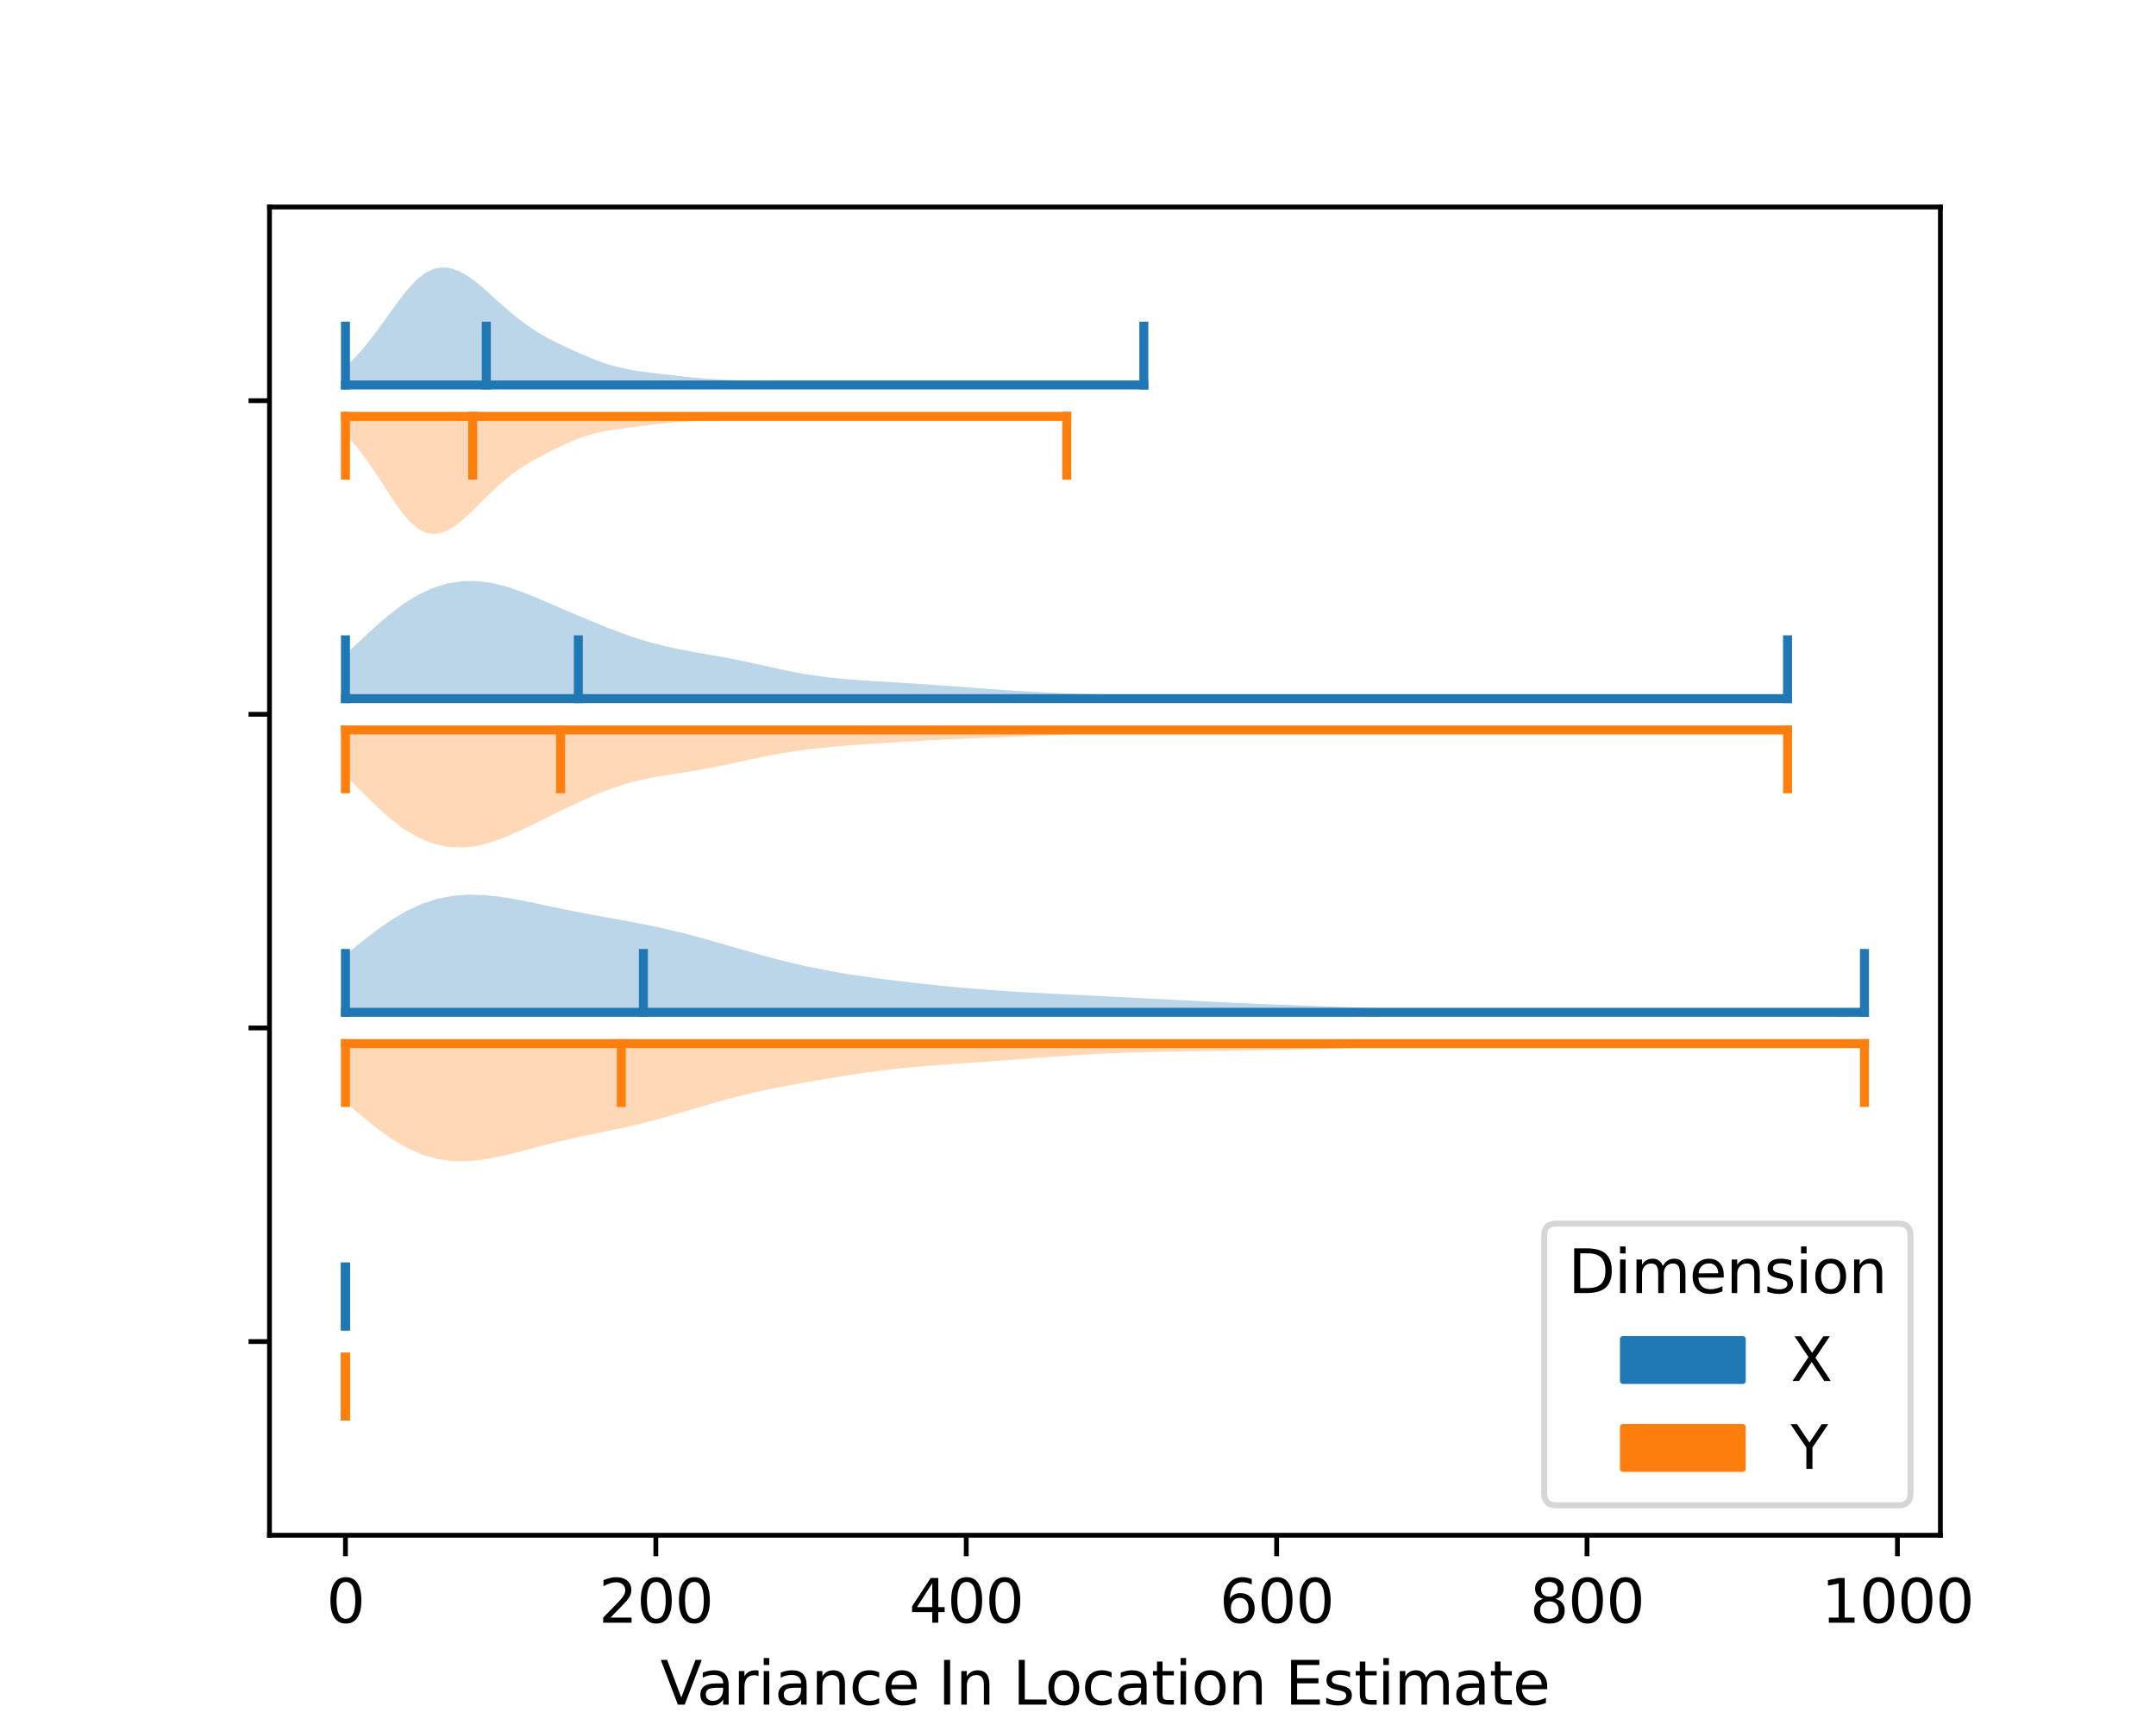 <?xml version="1.0" encoding="utf-8" standalone="no"?>
<!DOCTYPE svg PUBLIC "-//W3C//DTD SVG 1.1//EN"
  "http://www.w3.org/Graphics/SVG/1.1/DTD/svg11.dtd">
<svg xmlns:xlink="http://www.w3.org/1999/xlink" width="360pt" height="288pt" viewBox="0 0 360 288" xmlns="http://www.w3.org/2000/svg" version="1.1">
 <defs>
  <style type="text/css">*{stroke-linejoin: round; stroke-linecap: butt}</style>
 </defs>
 <g id="figure_1">
  <g id="patch_1">
   <path d="M 0 288 
L 360 288 
L 360 0 
L 0 0 
z
" style="fill: #ffffff"/>
  </g>
  <g id="axes_1">
   <g id="patch_2">
    <path d="M 45 256.32 
L 324 256.32 
L 324 34.56 
L 45 34.56 
z
" style="fill: #ffffff"/>
   </g>
   <g id="PolyCollection_1">
    <path d="M 57.682 201.731 
L 57.682 221.367 
L 57.682 221.367 
L 57.682 221.367 
L 57.682 221.367 
L 57.682 221.367 
L 57.682 221.367 
L 57.682 221.367 
L 57.682 221.367 
L 57.682 221.367 
L 57.682 221.367 
L 57.682 221.367 
L 57.682 221.367 
L 57.682 221.367 
L 57.682 221.367 
L 57.682 221.367 
L 57.682 221.367 
L 57.682 221.367 
L 57.682 221.367 
L 57.682 221.367 
L 57.682 221.367 
L 57.682 221.367 
L 57.682 221.367 
L 57.682 221.367 
L 57.682 221.367 
L 57.682 221.367 
L 57.682 221.367 
L 57.682 221.367 
L 57.682 221.367 
L 57.682 221.367 
L 57.682 221.367 
L 57.682 221.367 
L 57.682 221.367 
L 57.682 221.367 
L 57.682 221.367 
L 57.682 221.367 
L 57.682 221.367 
L 57.682 221.367 
L 57.682 221.367 
L 57.682 221.367 
L 57.682 221.367 
L 57.682 221.367 
L 57.682 221.367 
L 57.682 221.367 
L 57.682 221.367 
L 57.682 221.367 
L 57.682 221.367 
L 57.682 221.367 
L 57.682 221.367 
L 57.682 221.367 
L 57.682 221.367 
L 57.682 221.367 
L 57.682 221.367 
L 57.682 221.367 
L 57.682 221.367 
L 57.682 221.367 
L 57.682 221.367 
L 57.682 221.367 
L 57.682 221.367 
L 57.682 221.367 
L 57.682 221.367 
L 57.682 221.367 
L 57.682 221.367 
L 57.682 221.367 
L 57.682 221.367 
L 57.682 221.367 
L 57.682 221.367 
L 57.682 221.367 
L 57.682 221.367 
L 57.682 221.367 
L 57.682 221.367 
L 57.682 221.367 
L 57.682 221.367 
L 57.682 221.367 
L 57.682 221.367 
L 57.682 221.367 
L 57.682 221.367 
L 57.682 221.367 
L 57.682 221.367 
L 57.682 221.367 
L 57.682 221.367 
L 57.682 221.367 
L 57.682 221.367 
L 57.682 221.367 
L 57.682 221.367 
L 57.682 221.367 
L 57.682 221.367 
L 57.682 221.367 
L 57.682 221.367 
L 57.682 221.367 
L 57.682 221.367 
L 57.682 221.367 
L 57.682 221.367 
L 57.682 221.367 
L 57.682 221.367 
L 57.682 221.367 
L 57.682 221.367 
L 57.682 221.367 
L 57.682 221.367 
L 57.682 221.367 
L 57.682 221.367 
L 57.682 201.731 
L 57.682 201.731 
L 57.682 201.731 
L 57.682 201.731 
L 57.682 201.731 
L 57.682 201.731 
L 57.682 201.731 
L 57.682 201.731 
L 57.682 201.731 
L 57.682 201.731 
L 57.682 201.731 
L 57.682 201.731 
L 57.682 201.731 
L 57.682 201.731 
L 57.682 201.731 
L 57.682 201.731 
L 57.682 201.731 
L 57.682 201.731 
L 57.682 201.731 
L 57.682 201.731 
L 57.682 201.731 
L 57.682 201.731 
L 57.682 201.731 
L 57.682 201.731 
L 57.682 201.731 
L 57.682 201.731 
L 57.682 201.731 
L 57.682 201.731 
L 57.682 201.731 
L 57.682 201.731 
L 57.682 201.731 
L 57.682 201.731 
L 57.682 201.731 
L 57.682 201.731 
L 57.682 201.731 
L 57.682 201.731 
L 57.682 201.731 
L 57.682 201.731 
L 57.682 201.731 
L 57.682 201.731 
L 57.682 201.731 
L 57.682 201.731 
L 57.682 201.731 
L 57.682 201.731 
L 57.682 201.731 
L 57.682 201.731 
L 57.682 201.731 
L 57.682 201.731 
L 57.682 201.731 
L 57.682 201.731 
L 57.682 201.731 
L 57.682 201.731 
L 57.682 201.731 
L 57.682 201.731 
L 57.682 201.731 
L 57.682 201.731 
L 57.682 201.731 
L 57.682 201.731 
L 57.682 201.731 
L 57.682 201.731 
L 57.682 201.731 
L 57.682 201.731 
L 57.682 201.731 
L 57.682 201.731 
L 57.682 201.731 
L 57.682 201.731 
L 57.682 201.731 
L 57.682 201.731 
L 57.682 201.731 
L 57.682 201.731 
L 57.682 201.731 
L 57.682 201.731 
L 57.682 201.731 
L 57.682 201.731 
L 57.682 201.731 
L 57.682 201.731 
L 57.682 201.731 
L 57.682 201.731 
L 57.682 201.731 
L 57.682 201.731 
L 57.682 201.731 
L 57.682 201.731 
L 57.682 201.731 
L 57.682 201.731 
L 57.682 201.731 
L 57.682 201.731 
L 57.682 201.731 
L 57.682 201.731 
L 57.682 201.731 
L 57.682 201.731 
L 57.682 201.731 
L 57.682 201.731 
L 57.682 201.731 
L 57.682 201.731 
L 57.682 201.731 
L 57.682 201.731 
L 57.682 201.731 
L 57.682 201.731 
L 57.682 201.731 
L 57.682 201.731 
L 57.682 201.731 
z
" clip-path="url(#p9aec6ee60c)" style="fill: #1f77b4; fill-opacity: 0.3"/>
   </g>
   <g id="PolyCollection_2">
    <path d="M 57.682 159.406 
L 57.682 169.004 
L 60.244 169.004 
L 62.806 169.004 
L 65.368 169.004 
L 67.93 169.004 
L 70.492 169.004 
L 73.054 169.004 
L 75.616 169.004 
L 78.178 169.004 
L 80.74 169.004 
L 83.302 169.004 
L 85.864 169.004 
L 88.426 169.004 
L 90.988 169.004 
L 93.55 169.004 
L 96.112 169.004 
L 98.674 169.004 
L 101.236 169.004 
L 103.798 169.004 
L 106.36 169.004 
L 108.921 169.004 
L 111.483 169.004 
L 114.045 169.004 
L 116.607 169.004 
L 119.169 169.004 
L 121.731 169.004 
L 124.293 169.004 
L 126.855 169.004 
L 129.417 169.004 
L 131.979 169.004 
L 134.541 169.004 
L 137.103 169.004 
L 139.665 169.004 
L 142.227 169.004 
L 144.789 169.004 
L 147.351 169.004 
L 149.913 169.004 
L 152.475 169.004 
L 155.037 169.004 
L 157.599 169.004 
L 160.161 169.004 
L 162.723 169.004 
L 165.285 169.004 
L 167.847 169.004 
L 170.409 169.004 
L 172.971 169.004 
L 175.533 169.004 
L 178.095 169.004 
L 180.657 169.004 
L 183.219 169.004 
L 185.781 169.004 
L 188.343 169.004 
L 190.905 169.004 
L 193.467 169.004 
L 196.029 169.004 
L 198.591 169.004 
L 201.153 169.004 
L 203.715 169.004 
L 206.277 169.004 
L 208.839 169.004 
L 211.401 169.004 
L 213.963 169.004 
L 216.525 169.004 
L 219.087 169.004 
L 221.649 169.004 
L 224.211 169.004 
L 226.773 169.004 
L 229.335 169.004 
L 231.897 169.004 
L 234.459 169.004 
L 237.021 169.004 
L 239.583 169.004 
L 242.145 169.004 
L 244.707 169.004 
L 247.269 169.004 
L 249.831 169.004 
L 252.393 169.004 
L 254.955 169.004 
L 257.517 169.004 
L 260.079 169.004 
L 262.64 169.004 
L 265.202 169.004 
L 267.764 169.004 
L 270.326 169.004 
L 272.888 169.004 
L 275.45 169.004 
L 278.012 169.004 
L 280.574 169.004 
L 283.136 169.004 
L 285.698 169.004 
L 288.26 169.004 
L 290.822 169.004 
L 293.384 169.004 
L 295.946 169.004 
L 298.508 169.004 
L 301.07 169.004 
L 303.632 169.004 
L 306.194 169.004 
L 308.756 169.004 
L 311.318 169.004 
L 311.318 168.832 
L 311.318 168.832 
L 308.756 168.798 
L 306.194 168.765 
L 303.632 168.737 
L 301.07 168.714 
L 298.508 168.7 
L 295.946 168.694 
L 293.384 168.698 
L 290.822 168.711 
L 288.26 168.731 
L 285.698 168.757 
L 283.136 168.785 
L 280.574 168.813 
L 278.012 168.838 
L 275.45 168.856 
L 272.888 168.866 
L 270.326 168.867 
L 267.764 168.861 
L 265.202 168.851 
L 262.64 168.839 
L 260.079 168.829 
L 257.517 168.823 
L 254.955 168.821 
L 252.393 168.822 
L 249.831 168.822 
L 247.269 168.814 
L 244.707 168.794 
L 242.145 168.758 
L 239.583 168.702 
L 237.021 168.628 
L 234.459 168.538 
L 231.897 168.439 
L 229.335 168.334 
L 226.773 168.23 
L 224.211 168.13 
L 221.649 168.034 
L 219.087 167.94 
L 216.525 167.848 
L 213.963 167.752 
L 211.401 167.652 
L 208.839 167.545 
L 206.277 167.431 
L 203.715 167.311 
L 201.153 167.185 
L 198.591 167.056 
L 196.029 166.925 
L 193.467 166.792 
L 190.905 166.66 
L 188.343 166.528 
L 185.781 166.398 
L 183.219 166.271 
L 180.657 166.145 
L 178.095 166.021 
L 175.533 165.894 
L 172.971 165.761 
L 170.409 165.618 
L 167.847 165.46 
L 165.285 165.282 
L 162.723 165.082 
L 160.161 164.86 
L 157.599 164.616 
L 155.037 164.354 
L 152.475 164.073 
L 149.913 163.776 
L 147.351 163.457 
L 144.789 163.112 
L 142.227 162.732 
L 139.665 162.308 
L 137.103 161.834 
L 134.541 161.303 
L 131.979 160.715 
L 129.417 160.071 
L 126.855 159.381 
L 124.293 158.657 
L 121.731 157.916 
L 119.169 157.177 
L 116.607 156.461 
L 114.045 155.785 
L 111.483 155.164 
L 108.921 154.6 
L 106.36 154.089 
L 103.798 153.616 
L 101.236 153.159 
L 98.674 152.694 
L 96.112 152.204 
L 93.55 151.683 
L 90.988 151.138 
L 88.426 150.597 
L 85.864 150.098 
L 83.302 149.691 
L 80.74 149.429 
L 78.178 149.367 
L 75.616 149.56 
L 73.054 150.055 
L 70.492 150.886 
L 67.93 152.067 
L 65.368 153.581 
L 62.806 155.373 
L 60.244 157.353 
L 57.682 159.406 
z
" clip-path="url(#p9aec6ee60c)" style="fill: #1f77b4; fill-opacity: 0.3"/>
   </g>
   <g id="PolyCollection_3">
    <path d="M 57.682 109.227 
L 57.682 116.64 
L 60.114 116.64 
L 62.546 116.64 
L 64.979 116.64 
L 67.411 116.64 
L 69.843 116.64 
L 72.275 116.64 
L 74.708 116.64 
L 77.14 116.64 
L 79.572 116.64 
L 82.004 116.64 
L 84.437 116.64 
L 86.869 116.64 
L 89.301 116.64 
L 91.734 116.64 
L 94.166 116.64 
L 96.598 116.64 
L 99.03 116.64 
L 101.463 116.64 
L 103.895 116.64 
L 106.327 116.64 
L 108.759 116.64 
L 111.192 116.64 
L 113.624 116.64 
L 116.056 116.64 
L 118.488 116.64 
L 120.921 116.64 
L 123.353 116.64 
L 125.785 116.64 
L 128.217 116.64 
L 130.65 116.64 
L 133.082 116.64 
L 135.514 116.64 
L 137.947 116.64 
L 140.379 116.64 
L 142.811 116.64 
L 145.243 116.64 
L 147.676 116.64 
L 150.108 116.64 
L 152.54 116.64 
L 154.972 116.64 
L 157.405 116.64 
L 159.837 116.64 
L 162.269 116.64 
L 164.701 116.64 
L 167.134 116.64 
L 169.566 116.64 
L 171.998 116.64 
L 174.431 116.64 
L 176.863 116.64 
L 179.295 116.64 
L 181.727 116.64 
L 184.16 116.64 
L 186.592 116.64 
L 189.024 116.64 
L 191.456 116.64 
L 193.889 116.64 
L 196.321 116.64 
L 198.753 116.64 
L 201.185 116.64 
L 203.618 116.64 
L 206.05 116.64 
L 208.482 116.64 
L 210.915 116.64 
L 213.347 116.64 
L 215.779 116.64 
L 218.211 116.64 
L 220.644 116.64 
L 223.076 116.64 
L 225.508 116.64 
L 227.94 116.64 
L 230.373 116.64 
L 232.805 116.64 
L 235.237 116.64 
L 237.669 116.64 
L 240.102 116.64 
L 242.534 116.64 
L 244.966 116.64 
L 247.398 116.64 
L 249.831 116.64 
L 252.263 116.64 
L 254.695 116.64 
L 257.128 116.64 
L 259.56 116.64 
L 261.992 116.64 
L 264.424 116.64 
L 266.857 116.64 
L 269.289 116.64 
L 271.721 116.64 
L 274.153 116.64 
L 276.586 116.64 
L 279.018 116.64 
L 281.45 116.64 
L 283.882 116.64 
L 286.315 116.64 
L 288.747 116.64 
L 291.179 116.64 
L 293.612 116.64 
L 296.044 116.64 
L 298.476 116.64 
L 298.476 116.528 
L 298.476 116.528 
L 296.044 116.531 
L 293.612 116.543 
L 291.179 116.562 
L 288.747 116.583 
L 286.315 116.602 
L 283.882 116.617 
L 281.45 116.627 
L 279.018 116.633 
L 276.586 116.636 
L 274.153 116.637 
L 271.721 116.636 
L 269.289 116.633 
L 266.857 116.628 
L 264.424 116.62 
L 261.992 116.61 
L 259.56 116.6 
L 257.128 116.591 
L 254.695 116.585 
L 252.263 116.584 
L 249.831 116.587 
L 247.398 116.594 
L 244.966 116.602 
L 242.534 116.609 
L 240.102 116.611 
L 237.669 116.608 
L 235.237 116.601 
L 232.805 116.591 
L 230.373 116.578 
L 227.94 116.564 
L 225.508 116.546 
L 223.076 116.52 
L 220.644 116.482 
L 218.211 116.428 
L 215.779 116.357 
L 213.347 116.274 
L 210.915 116.187 
L 208.482 116.109 
L 206.05 116.046 
L 203.618 116.003 
L 201.185 115.98 
L 198.753 115.97 
L 196.321 115.968 
L 193.889 115.968 
L 191.456 115.965 
L 189.024 115.959 
L 186.592 115.944 
L 184.16 115.918 
L 181.727 115.873 
L 179.295 115.808 
L 176.863 115.719 
L 174.431 115.608 
L 171.998 115.477 
L 169.566 115.329 
L 167.134 115.167 
L 164.701 114.994 
L 162.269 114.813 
L 159.837 114.63 
L 157.405 114.45 
L 154.972 114.278 
L 152.54 114.118 
L 150.108 113.968 
L 147.676 113.824 
L 145.243 113.677 
L 142.811 113.511 
L 140.379 113.309 
L 137.947 113.051 
L 135.514 112.718 
L 133.082 112.304 
L 130.65 111.817 
L 128.217 111.282 
L 125.785 110.737 
L 123.353 110.218 
L 120.921 109.744 
L 118.488 109.31 
L 116.056 108.889 
L 113.624 108.44 
L 111.192 107.922 
L 108.759 107.304 
L 106.327 106.571 
L 103.895 105.732 
L 101.463 104.807 
L 99.03 103.823 
L 96.598 102.802 
L 94.166 101.76 
L 91.734 100.709 
L 89.301 99.679 
L 86.869 98.718 
L 84.437 97.901 
L 82.004 97.307 
L 79.572 97.004 
L 77.14 97.033 
L 74.708 97.417 
L 72.275 98.166 
L 69.843 99.289 
L 67.411 100.785 
L 64.979 102.628 
L 62.546 104.741 
L 60.114 106.996 
L 57.682 109.227 
z
" clip-path="url(#p9aec6ee60c)" style="fill: #1f77b4; fill-opacity: 0.3"/>
   </g>
   <g id="PolyCollection_4">
    <path d="M 57.682 61.218 
L 57.682 64.276 
L 59.028 64.276 
L 60.375 64.276 
L 61.722 64.276 
L 63.068 64.276 
L 64.415 64.276 
L 65.761 64.276 
L 67.108 64.276 
L 68.454 64.276 
L 69.801 64.276 
L 71.147 64.276 
L 72.494 64.276 
L 73.841 64.276 
L 75.187 64.276 
L 76.534 64.276 
L 77.88 64.276 
L 79.227 64.276 
L 80.573 64.276 
L 81.92 64.276 
L 83.267 64.276 
L 84.613 64.276 
L 85.96 64.276 
L 87.306 64.276 
L 88.653 64.276 
L 89.999 64.276 
L 91.346 64.276 
L 92.693 64.276 
L 94.039 64.276 
L 95.386 64.276 
L 96.732 64.276 
L 98.079 64.276 
L 99.425 64.276 
L 100.772 64.276 
L 102.119 64.276 
L 103.465 64.276 
L 104.812 64.276 
L 106.158 64.276 
L 107.505 64.276 
L 108.851 64.276 
L 110.198 64.276 
L 111.544 64.276 
L 112.891 64.276 
L 114.238 64.276 
L 115.584 64.276 
L 116.931 64.276 
L 118.277 64.276 
L 119.624 64.276 
L 120.97 64.276 
L 122.317 64.276 
L 123.664 64.276 
L 125.01 64.276 
L 126.357 64.276 
L 127.703 64.276 
L 129.05 64.276 
L 130.396 64.276 
L 131.743 64.276 
L 133.09 64.276 
L 134.436 64.276 
L 135.783 64.276 
L 137.129 64.276 
L 138.476 64.276 
L 139.822 64.276 
L 141.169 64.276 
L 142.515 64.276 
L 143.862 64.276 
L 145.209 64.276 
L 146.555 64.276 
L 147.902 64.276 
L 149.248 64.276 
L 150.595 64.276 
L 151.941 64.276 
L 153.288 64.276 
L 154.635 64.276 
L 155.981 64.276 
L 157.328 64.276 
L 158.674 64.276 
L 160.021 64.276 
L 161.367 64.276 
L 162.714 64.276 
L 164.061 64.276 
L 165.407 64.276 
L 166.754 64.276 
L 168.1 64.276 
L 169.447 64.276 
L 170.793 64.276 
L 172.14 64.276 
L 173.487 64.276 
L 174.833 64.276 
L 176.18 64.276 
L 177.526 64.276 
L 178.873 64.276 
L 180.219 64.276 
L 181.566 64.276 
L 182.912 64.276 
L 184.259 64.276 
L 185.606 64.276 
L 186.952 64.276 
L 188.299 64.276 
L 189.645 64.276 
L 190.992 64.276 
L 190.992 64.166 
L 190.992 64.166 
L 189.645 64.167 
L 188.299 64.177 
L 186.952 64.192 
L 185.606 64.207 
L 184.259 64.217 
L 182.912 64.22 
L 181.566 64.22 
L 180.219 64.218 
L 178.873 64.219 
L 177.526 64.224 
L 176.18 64.233 
L 174.833 64.244 
L 173.487 64.254 
L 172.14 64.263 
L 170.793 64.268 
L 169.447 64.271 
L 168.1 64.27 
L 166.754 64.264 
L 165.407 64.253 
L 164.061 64.235 
L 162.714 64.208 
L 161.367 64.176 
L 160.021 64.143 
L 158.674 64.113 
L 157.328 64.092 
L 155.981 64.08 
L 154.635 64.071 
L 153.288 64.058 
L 151.941 64.035 
L 150.595 64.003 
L 149.248 63.966 
L 147.902 63.931 
L 146.555 63.908 
L 145.209 63.899 
L 143.862 63.904 
L 142.515 63.918 
L 141.169 63.932 
L 139.822 63.94 
L 138.476 63.938 
L 137.129 63.925 
L 135.783 63.902 
L 134.436 63.872 
L 133.09 63.837 
L 131.743 63.796 
L 130.396 63.748 
L 129.05 63.696 
L 127.703 63.645 
L 126.357 63.598 
L 125.01 63.556 
L 123.664 63.515 
L 122.317 63.468 
L 120.97 63.409 
L 119.624 63.336 
L 118.277 63.245 
L 116.931 63.136 
L 115.584 63.009 
L 114.238 62.866 
L 112.891 62.714 
L 111.544 62.559 
L 110.198 62.405 
L 108.851 62.248 
L 107.505 62.08 
L 106.158 61.885 
L 104.812 61.65 
L 103.465 61.36 
L 102.119 61.003 
L 100.772 60.574 
L 99.425 60.079 
L 98.079 59.532 
L 96.732 58.95 
L 95.386 58.347 
L 94.039 57.726 
L 92.693 57.074 
L 91.346 56.373 
L 89.999 55.6 
L 88.653 54.739 
L 87.306 53.784 
L 85.96 52.735 
L 84.613 51.602 
L 83.267 50.405 
L 81.92 49.181 
L 80.573 47.984 
L 79.227 46.882 
L 77.88 45.942 
L 76.534 45.224 
L 75.187 44.775 
L 73.841 44.64 
L 72.494 44.863 
L 71.147 45.48 
L 69.801 46.495 
L 68.454 47.87 
L 67.108 49.519 
L 65.761 51.334 
L 64.415 53.208 
L 63.068 55.06 
L 61.722 56.831 
L 60.375 58.477 
L 59.028 59.953 
L 57.682 61.218 
z
" clip-path="url(#p9aec6ee60c)" style="fill: #1f77b4; fill-opacity: 0.3"/>
   </g>
   <g id="PolyCollection_5">
    <path d="M 57.682 226.604 
L 57.682 246.24 
L 57.682 246.24 
L 57.682 246.24 
L 57.682 246.24 
L 57.682 246.24 
L 57.682 246.24 
L 57.682 246.24 
L 57.682 246.24 
L 57.682 246.24 
L 57.682 246.24 
L 57.682 246.24 
L 57.682 246.24 
L 57.682 246.24 
L 57.682 246.24 
L 57.682 246.24 
L 57.682 246.24 
L 57.682 246.24 
L 57.682 246.24 
L 57.682 246.24 
L 57.682 246.24 
L 57.682 246.24 
L 57.682 246.24 
L 57.682 246.24 
L 57.682 246.24 
L 57.682 246.24 
L 57.682 246.24 
L 57.682 246.24 
L 57.682 246.24 
L 57.682 246.24 
L 57.682 246.24 
L 57.682 246.24 
L 57.682 246.24 
L 57.682 246.24 
L 57.682 246.24 
L 57.682 246.24 
L 57.682 246.24 
L 57.682 246.24 
L 57.682 246.24 
L 57.682 246.24 
L 57.682 246.24 
L 57.682 246.24 
L 57.682 246.24 
L 57.682 246.24 
L 57.682 246.24 
L 57.682 246.24 
L 57.682 246.24 
L 57.682 246.24 
L 57.682 246.24 
L 57.682 246.24 
L 57.682 246.24 
L 57.682 246.24 
L 57.682 246.24 
L 57.682 246.24 
L 57.682 246.24 
L 57.682 246.24 
L 57.682 246.24 
L 57.682 246.24 
L 57.682 246.24 
L 57.682 246.24 
L 57.682 246.24 
L 57.682 246.24 
L 57.682 246.24 
L 57.682 246.24 
L 57.682 246.24 
L 57.682 246.24 
L 57.682 246.24 
L 57.682 246.24 
L 57.682 246.24 
L 57.682 246.24 
L 57.682 246.24 
L 57.682 246.24 
L 57.682 246.24 
L 57.682 246.24 
L 57.682 246.24 
L 57.682 246.24 
L 57.682 246.24 
L 57.682 246.24 
L 57.682 246.24 
L 57.682 246.24 
L 57.682 246.24 
L 57.682 246.24 
L 57.682 246.24 
L 57.682 246.24 
L 57.682 246.24 
L 57.682 246.24 
L 57.682 246.24 
L 57.682 246.24 
L 57.682 246.24 
L 57.682 246.24 
L 57.682 246.24 
L 57.682 246.24 
L 57.682 246.24 
L 57.682 246.24 
L 57.682 246.24 
L 57.682 246.24 
L 57.682 246.24 
L 57.682 246.24 
L 57.682 246.24 
L 57.682 246.24 
L 57.682 246.24 
L 57.682 226.604 
L 57.682 226.604 
L 57.682 226.604 
L 57.682 226.604 
L 57.682 226.604 
L 57.682 226.604 
L 57.682 226.604 
L 57.682 226.604 
L 57.682 226.604 
L 57.682 226.604 
L 57.682 226.604 
L 57.682 226.604 
L 57.682 226.604 
L 57.682 226.604 
L 57.682 226.604 
L 57.682 226.604 
L 57.682 226.604 
L 57.682 226.604 
L 57.682 226.604 
L 57.682 226.604 
L 57.682 226.604 
L 57.682 226.604 
L 57.682 226.604 
L 57.682 226.604 
L 57.682 226.604 
L 57.682 226.604 
L 57.682 226.604 
L 57.682 226.604 
L 57.682 226.604 
L 57.682 226.604 
L 57.682 226.604 
L 57.682 226.604 
L 57.682 226.604 
L 57.682 226.604 
L 57.682 226.604 
L 57.682 226.604 
L 57.682 226.604 
L 57.682 226.604 
L 57.682 226.604 
L 57.682 226.604 
L 57.682 226.604 
L 57.682 226.604 
L 57.682 226.604 
L 57.682 226.604 
L 57.682 226.604 
L 57.682 226.604 
L 57.682 226.604 
L 57.682 226.604 
L 57.682 226.604 
L 57.682 226.604 
L 57.682 226.604 
L 57.682 226.604 
L 57.682 226.604 
L 57.682 226.604 
L 57.682 226.604 
L 57.682 226.604 
L 57.682 226.604 
L 57.682 226.604 
L 57.682 226.604 
L 57.682 226.604 
L 57.682 226.604 
L 57.682 226.604 
L 57.682 226.604 
L 57.682 226.604 
L 57.682 226.604 
L 57.682 226.604 
L 57.682 226.604 
L 57.682 226.604 
L 57.682 226.604 
L 57.682 226.604 
L 57.682 226.604 
L 57.682 226.604 
L 57.682 226.604 
L 57.682 226.604 
L 57.682 226.604 
L 57.682 226.604 
L 57.682 226.604 
L 57.682 226.604 
L 57.682 226.604 
L 57.682 226.604 
L 57.682 226.604 
L 57.682 226.604 
L 57.682 226.604 
L 57.682 226.604 
L 57.682 226.604 
L 57.682 226.604 
L 57.682 226.604 
L 57.682 226.604 
L 57.682 226.604 
L 57.682 226.604 
L 57.682 226.604 
L 57.682 226.604 
L 57.682 226.604 
L 57.682 226.604 
L 57.682 226.604 
L 57.682 226.604 
L 57.682 226.604 
L 57.682 226.604 
L 57.682 226.604 
L 57.682 226.604 
L 57.682 226.604 
z
" clip-path="url(#p9aec6ee60c)" style="fill: #ff7f0e; fill-opacity: 0.3"/>
   </g>
   <g id="PolyCollection_6">
    <path d="M 57.682 174.24 
L 57.682 184.058 
L 60.244 186.213 
L 62.806 188.279 
L 65.368 190.123 
L 67.93 191.643 
L 70.492 192.78 
L 73.054 193.515 
L 75.616 193.866 
L 78.178 193.876 
L 80.74 193.608 
L 83.302 193.13 
L 85.864 192.519 
L 88.426 191.846 
L 90.988 191.171 
L 93.55 190.533 
L 96.112 189.949 
L 98.674 189.409 
L 101.236 188.887 
L 103.798 188.348 
L 106.36 187.764 
L 108.921 187.118 
L 111.483 186.411 
L 114.045 185.662 
L 116.607 184.897 
L 119.169 184.148 
L 121.731 183.441 
L 124.293 182.79 
L 126.855 182.2 
L 129.417 181.666 
L 131.979 181.174 
L 134.541 180.71 
L 137.103 180.266 
L 139.665 179.837 
L 142.227 179.429 
L 144.789 179.05 
L 147.351 178.709 
L 149.913 178.413 
L 152.475 178.161 
L 155.037 177.944 
L 157.599 177.753 
L 160.161 177.574 
L 162.723 177.397 
L 165.285 177.215 
L 167.847 177.026 
L 170.409 176.83 
L 172.971 176.632 
L 175.533 176.44 
L 178.095 176.26 
L 180.657 176.098 
L 183.219 175.958 
L 185.781 175.841 
L 188.343 175.746 
L 190.905 175.67 
L 193.467 175.608 
L 196.029 175.556 
L 198.591 175.512 
L 201.153 175.472 
L 203.715 175.434 
L 206.277 175.397 
L 208.839 175.359 
L 211.401 175.318 
L 213.963 175.274 
L 216.525 175.224 
L 219.087 175.166 
L 221.649 175.1 
L 224.211 175.025 
L 226.773 174.939 
L 229.335 174.847 
L 231.897 174.752 
L 234.459 174.659 
L 237.021 174.576 
L 239.583 174.507 
L 242.145 174.456 
L 244.707 174.423 
L 247.269 174.407 
L 249.831 174.403 
L 252.393 174.405 
L 254.955 174.408 
L 257.517 174.407 
L 260.079 174.402 
L 262.64 174.392 
L 265.202 174.379 
L 267.764 174.368 
L 270.326 174.361 
L 272.888 174.362 
L 275.45 174.371 
L 278.012 174.388 
L 280.574 174.412 
L 283.136 174.439 
L 285.698 174.466 
L 288.26 174.491 
L 290.822 174.51 
L 293.384 174.522 
L 295.946 174.526 
L 298.508 174.521 
L 301.07 174.508 
L 303.632 174.486 
L 306.194 174.459 
L 308.756 174.428 
L 311.318 174.396 
L 311.318 174.24 
L 311.318 174.24 
L 308.756 174.24 
L 306.194 174.24 
L 303.632 174.24 
L 301.07 174.24 
L 298.508 174.24 
L 295.946 174.24 
L 293.384 174.24 
L 290.822 174.24 
L 288.26 174.24 
L 285.698 174.24 
L 283.136 174.24 
L 280.574 174.24 
L 278.012 174.24 
L 275.45 174.24 
L 272.888 174.24 
L 270.326 174.24 
L 267.764 174.24 
L 265.202 174.24 
L 262.64 174.24 
L 260.079 174.24 
L 257.517 174.24 
L 254.955 174.24 
L 252.393 174.24 
L 249.831 174.24 
L 247.269 174.24 
L 244.707 174.24 
L 242.145 174.24 
L 239.583 174.24 
L 237.021 174.24 
L 234.459 174.24 
L 231.897 174.24 
L 229.335 174.24 
L 226.773 174.24 
L 224.211 174.24 
L 221.649 174.24 
L 219.087 174.24 
L 216.525 174.24 
L 213.963 174.24 
L 211.401 174.24 
L 208.839 174.24 
L 206.277 174.24 
L 203.715 174.24 
L 201.153 174.24 
L 198.591 174.24 
L 196.029 174.24 
L 193.467 174.24 
L 190.905 174.24 
L 188.343 174.24 
L 185.781 174.24 
L 183.219 174.24 
L 180.657 174.24 
L 178.095 174.24 
L 175.533 174.24 
L 172.971 174.24 
L 170.409 174.24 
L 167.847 174.24 
L 165.285 174.24 
L 162.723 174.24 
L 160.161 174.24 
L 157.599 174.24 
L 155.037 174.24 
L 152.475 174.24 
L 149.913 174.24 
L 147.351 174.24 
L 144.789 174.24 
L 142.227 174.24 
L 139.665 174.24 
L 137.103 174.24 
L 134.541 174.24 
L 131.979 174.24 
L 129.417 174.24 
L 126.855 174.24 
L 124.293 174.24 
L 121.731 174.24 
L 119.169 174.24 
L 116.607 174.24 
L 114.045 174.24 
L 111.483 174.24 
L 108.921 174.24 
L 106.36 174.24 
L 103.798 174.24 
L 101.236 174.24 
L 98.674 174.24 
L 96.112 174.24 
L 93.55 174.24 
L 90.988 174.24 
L 88.426 174.24 
L 85.864 174.24 
L 83.302 174.24 
L 80.74 174.24 
L 78.178 174.24 
L 75.616 174.24 
L 73.054 174.24 
L 70.492 174.24 
L 67.93 174.24 
L 65.368 174.24 
L 62.806 174.24 
L 60.244 174.24 
L 57.682 174.24 
z
" clip-path="url(#p9aec6ee60c)" style="fill: #ff7f0e; fill-opacity: 0.3"/>
   </g>
   <g id="PolyCollection_7">
    <path d="M 57.682 121.876 
L 57.682 129.501 
L 60.114 131.909 
L 62.546 134.317 
L 64.979 136.526 
L 67.411 138.389 
L 69.843 139.829 
L 72.275 140.824 
L 74.708 141.381 
L 77.14 141.513 
L 79.572 141.245 
L 82.004 140.626 
L 84.437 139.733 
L 86.869 138.66 
L 89.301 137.494 
L 91.734 136.298 
L 94.166 135.109 
L 96.598 133.955 
L 99.03 132.865 
L 101.463 131.882 
L 103.895 131.043 
L 106.327 130.369 
L 108.759 129.847 
L 111.192 129.43 
L 113.624 129.056 
L 116.056 128.666 
L 118.488 128.227 
L 120.921 127.734 
L 123.353 127.211 
L 125.785 126.688 
L 128.217 126.196 
L 130.65 125.755 
L 133.082 125.373 
L 135.514 125.052 
L 137.947 124.786 
L 140.379 124.565 
L 142.811 124.376 
L 145.243 124.208 
L 147.676 124.053 
L 150.108 123.903 
L 152.54 123.759 
L 154.972 123.622 
L 157.405 123.496 
L 159.837 123.385 
L 162.269 123.286 
L 164.701 123.195 
L 167.134 123.103 
L 169.566 123.005 
L 171.998 122.9 
L 174.431 122.791 
L 176.863 122.682 
L 179.295 122.579 
L 181.727 122.482 
L 184.16 122.393 
L 186.592 122.313 
L 189.024 122.246 
L 191.456 122.197 
L 193.889 122.17 
L 196.321 122.166 
L 198.753 122.181 
L 201.185 122.204 
L 203.618 122.222 
L 206.05 122.225 
L 208.482 122.208 
L 210.915 122.172 
L 213.347 122.123 
L 215.779 122.072 
L 218.211 122.027 
L 220.644 121.993 
L 223.076 121.97 
L 225.508 121.955 
L 227.94 121.943 
L 230.373 121.932 
L 232.805 121.92 
L 235.237 121.91 
L 237.669 121.903 
L 240.102 121.901 
L 242.534 121.903 
L 244.966 121.91 
L 247.398 121.919 
L 249.831 121.927 
L 252.263 121.931 
L 254.695 121.93 
L 257.128 121.923 
L 259.56 121.914 
L 261.992 121.903 
L 264.424 121.894 
L 266.857 121.886 
L 269.289 121.882 
L 271.721 121.879 
L 274.153 121.878 
L 276.586 121.879 
L 279.018 121.881 
L 281.45 121.886 
L 283.882 121.895 
L 286.315 121.909 
L 288.747 121.928 
L 291.179 121.949 
L 293.612 121.968 
L 296.044 121.982 
L 298.476 121.985 
L 298.476 121.876 
L 298.476 121.876 
L 296.044 121.876 
L 293.612 121.876 
L 291.179 121.876 
L 288.747 121.876 
L 286.315 121.876 
L 283.882 121.876 
L 281.45 121.876 
L 279.018 121.876 
L 276.586 121.876 
L 274.153 121.876 
L 271.721 121.876 
L 269.289 121.876 
L 266.857 121.876 
L 264.424 121.876 
L 261.992 121.876 
L 259.56 121.876 
L 257.128 121.876 
L 254.695 121.876 
L 252.263 121.876 
L 249.831 121.876 
L 247.398 121.876 
L 244.966 121.876 
L 242.534 121.876 
L 240.102 121.876 
L 237.669 121.876 
L 235.237 121.876 
L 232.805 121.876 
L 230.373 121.876 
L 227.94 121.876 
L 225.508 121.876 
L 223.076 121.876 
L 220.644 121.876 
L 218.211 121.876 
L 215.779 121.876 
L 213.347 121.876 
L 210.915 121.876 
L 208.482 121.876 
L 206.05 121.876 
L 203.618 121.876 
L 201.185 121.876 
L 198.753 121.876 
L 196.321 121.876 
L 193.889 121.876 
L 191.456 121.876 
L 189.024 121.876 
L 186.592 121.876 
L 184.16 121.876 
L 181.727 121.876 
L 179.295 121.876 
L 176.863 121.876 
L 174.431 121.876 
L 171.998 121.876 
L 169.566 121.876 
L 167.134 121.876 
L 164.701 121.876 
L 162.269 121.876 
L 159.837 121.876 
L 157.405 121.876 
L 154.972 121.876 
L 152.54 121.876 
L 150.108 121.876 
L 147.676 121.876 
L 145.243 121.876 
L 142.811 121.876 
L 140.379 121.876 
L 137.947 121.876 
L 135.514 121.876 
L 133.082 121.876 
L 130.65 121.876 
L 128.217 121.876 
L 125.785 121.876 
L 123.353 121.876 
L 120.921 121.876 
L 118.488 121.876 
L 116.056 121.876 
L 113.624 121.876 
L 111.192 121.876 
L 108.759 121.876 
L 106.327 121.876 
L 103.895 121.876 
L 101.463 121.876 
L 99.03 121.876 
L 96.598 121.876 
L 94.166 121.876 
L 91.734 121.876 
L 89.301 121.876 
L 86.869 121.876 
L 84.437 121.876 
L 82.004 121.876 
L 79.572 121.876 
L 77.14 121.876 
L 74.708 121.876 
L 72.275 121.876 
L 69.843 121.876 
L 67.411 121.876 
L 64.979 121.876 
L 62.546 121.876 
L 60.114 121.876 
L 57.682 121.876 
z
" clip-path="url(#p9aec6ee60c)" style="fill: #ff7f0e; fill-opacity: 0.3"/>
   </g>
   <g id="PolyCollection_8">
    <path d="M 57.682 69.513 
L 57.682 72.571 
L 58.898 73.836 
L 60.115 75.313 
L 61.332 76.958 
L 62.548 78.73 
L 63.765 80.581 
L 64.981 82.455 
L 66.198 84.27 
L 67.414 85.919 
L 68.631 87.294 
L 69.847 88.309 
L 71.064 88.926 
L 72.281 89.149 
L 73.497 89.014 
L 74.714 88.565 
L 75.93 87.847 
L 77.147 86.907 
L 78.363 85.805 
L 79.58 84.608 
L 80.797 83.384 
L 82.013 82.187 
L 83.23 81.054 
L 84.446 80.006 
L 85.663 79.05 
L 86.879 78.189 
L 88.096 77.416 
L 89.312 76.715 
L 90.529 76.064 
L 91.746 75.442 
L 92.962 74.839 
L 94.179 74.257 
L 95.395 73.71 
L 96.612 73.215 
L 97.828 72.786 
L 99.045 72.429 
L 100.262 72.139 
L 101.478 71.904 
L 102.695 71.71 
L 103.911 71.541 
L 105.128 71.384 
L 106.344 71.23 
L 107.561 71.075 
L 108.777 70.923 
L 109.994 70.78 
L 111.211 70.653 
L 112.427 70.544 
L 113.644 70.453 
L 114.86 70.38 
L 116.077 70.321 
L 117.293 70.274 
L 118.51 70.233 
L 119.727 70.191 
L 120.943 70.144 
L 122.16 70.093 
L 123.376 70.041 
L 124.593 69.994 
L 125.809 69.952 
L 127.026 69.917 
L 128.243 69.887 
L 129.459 69.865 
L 130.676 69.851 
L 131.892 69.849 
L 133.109 69.857 
L 134.325 69.872 
L 135.542 69.885 
L 136.758 69.89 
L 137.975 69.881 
L 139.192 69.858 
L 140.408 69.823 
L 141.625 69.786 
L 142.841 69.754 
L 144.058 69.731 
L 145.274 69.719 
L 146.491 69.71 
L 147.708 69.697 
L 148.924 69.676 
L 150.141 69.646 
L 151.357 69.613 
L 152.574 69.581 
L 153.79 69.554 
L 155.007 69.536 
L 156.223 69.525 
L 157.44 69.519 
L 158.657 69.518 
L 159.873 69.521 
L 161.09 69.526 
L 162.306 69.535 
L 163.523 69.545 
L 164.739 69.556 
L 165.956 69.565 
L 167.173 69.57 
L 168.389 69.571 
L 169.606 69.569 
L 170.822 69.569 
L 172.039 69.572 
L 173.255 69.582 
L 174.472 69.597 
L 175.689 69.612 
L 176.905 69.622 
L 178.122 69.623 
L 178.122 69.513 
L 178.122 69.513 
L 176.905 69.513 
L 175.689 69.513 
L 174.472 69.513 
L 173.255 69.513 
L 172.039 69.513 
L 170.822 69.513 
L 169.606 69.513 
L 168.389 69.513 
L 167.173 69.513 
L 165.956 69.513 
L 164.739 69.513 
L 163.523 69.513 
L 162.306 69.513 
L 161.09 69.513 
L 159.873 69.513 
L 158.657 69.513 
L 157.44 69.513 
L 156.223 69.513 
L 155.007 69.513 
L 153.79 69.513 
L 152.574 69.513 
L 151.357 69.513 
L 150.141 69.513 
L 148.924 69.513 
L 147.708 69.513 
L 146.491 69.513 
L 145.274 69.513 
L 144.058 69.513 
L 142.841 69.513 
L 141.625 69.513 
L 140.408 69.513 
L 139.192 69.513 
L 137.975 69.513 
L 136.758 69.513 
L 135.542 69.513 
L 134.325 69.513 
L 133.109 69.513 
L 131.892 69.513 
L 130.676 69.513 
L 129.459 69.513 
L 128.243 69.513 
L 127.026 69.513 
L 125.809 69.513 
L 124.593 69.513 
L 123.376 69.513 
L 122.16 69.513 
L 120.943 69.513 
L 119.727 69.513 
L 118.51 69.513 
L 117.293 69.513 
L 116.077 69.513 
L 114.86 69.513 
L 113.644 69.513 
L 112.427 69.513 
L 111.211 69.513 
L 109.994 69.513 
L 108.777 69.513 
L 107.561 69.513 
L 106.344 69.513 
L 105.128 69.513 
L 103.911 69.513 
L 102.695 69.513 
L 101.478 69.513 
L 100.262 69.513 
L 99.045 69.513 
L 97.828 69.513 
L 96.612 69.513 
L 95.395 69.513 
L 94.179 69.513 
L 92.962 69.513 
L 91.746 69.513 
L 90.529 69.513 
L 89.312 69.513 
L 88.096 69.513 
L 86.879 69.513 
L 85.663 69.513 
L 84.446 69.513 
L 83.23 69.513 
L 82.013 69.513 
L 80.797 69.513 
L 79.58 69.513 
L 78.363 69.513 
L 77.147 69.513 
L 75.93 69.513 
L 74.714 69.513 
L 73.497 69.513 
L 72.281 69.513 
L 71.064 69.513 
L 69.847 69.513 
L 68.631 69.513 
L 67.414 69.513 
L 66.198 69.513 
L 64.981 69.513 
L 63.765 69.513 
L 62.548 69.513 
L 61.332 69.513 
L 60.115 69.513 
L 58.898 69.513 
L 57.682 69.513 
z
" clip-path="url(#p9aec6ee60c)" style="fill: #ff7f0e; fill-opacity: 0.3"/>
   </g>
   <g id="matplotlib.axis_1">
    <g id="xtick_1">
     <g id="line2d_1">
      <defs>
       <path id="m022a7099fd" d="M 0 0 
L 0 3.5 
" style="stroke: #000000; stroke-width: 0.8"/>
      </defs>
      <g>
       <use xlink:href="#m022a7099fd" x="57.682" y="256.32" style="stroke: #000000; stroke-width: 0.8"/>
      </g>
     </g>
     <g id="text_1">
      <!-- 0 -->
      <g transform="translate(54.501 270.918) scale(0.1 -0.1)">
       <defs>
        <path id="DejaVuSans-30" d="M 2034 4250 
Q 1547 4250 1301 3770 
Q 1056 3291 1056 2328 
Q 1056 1369 1301 889 
Q 1547 409 2034 409 
Q 2525 409 2770 889 
Q 3016 1369 3016 2328 
Q 3016 3291 2770 3770 
Q 2525 4250 2034 4250 
z
M 2034 4750 
Q 2819 4750 3233 4129 
Q 3647 3509 3647 2328 
Q 3647 1150 3233 529 
Q 2819 -91 2034 -91 
Q 1250 -91 836 529 
Q 422 1150 422 2328 
Q 422 3509 836 4129 
Q 1250 4750 2034 4750 
z
" transform="scale(0.016)"/>
       </defs>
       <use xlink:href="#DejaVuSans-30"/>
      </g>
     </g>
    </g>
    <g id="xtick_2">
     <g id="line2d_2">
      <g>
       <use xlink:href="#m022a7099fd" x="109.51" y="256.32" style="stroke: #000000; stroke-width: 0.8"/>
      </g>
     </g>
     <g id="text_2">
      <!-- 200 -->
      <g transform="translate(99.967 270.918) scale(0.1 -0.1)">
       <defs>
        <path id="DejaVuSans-32" d="M 1228 531 
L 3431 531 
L 3431 0 
L 469 0 
L 469 531 
Q 828 903 1448 1529 
Q 2069 2156 2228 2338 
Q 2531 2678 2651 2914 
Q 2772 3150 2772 3378 
Q 2772 3750 2511 3984 
Q 2250 4219 1831 4219 
Q 1534 4219 1204 4116 
Q 875 4013 500 3803 
L 500 4441 
Q 881 4594 1212 4672 
Q 1544 4750 1819 4750 
Q 2544 4750 2975 4387 
Q 3406 4025 3406 3419 
Q 3406 3131 3298 2873 
Q 3191 2616 2906 2266 
Q 2828 2175 2409 1742 
Q 1991 1309 1228 531 
z
" transform="scale(0.016)"/>
       </defs>
       <use xlink:href="#DejaVuSans-32"/>
       <use xlink:href="#DejaVuSans-30" x="63.623"/>
       <use xlink:href="#DejaVuSans-30" x="127.246"/>
      </g>
     </g>
    </g>
    <g id="xtick_3">
     <g id="line2d_3">
      <g>
       <use xlink:href="#m022a7099fd" x="161.339" y="256.32" style="stroke: #000000; stroke-width: 0.8"/>
      </g>
     </g>
     <g id="text_3">
      <!-- 400 -->
      <g transform="translate(151.795 270.918) scale(0.1 -0.1)">
       <defs>
        <path id="DejaVuSans-34" d="M 2419 4116 
L 825 1625 
L 2419 1625 
L 2419 4116 
z
M 2253 4666 
L 3047 4666 
L 3047 1625 
L 3713 1625 
L 3713 1100 
L 3047 1100 
L 3047 0 
L 2419 0 
L 2419 1100 
L 313 1100 
L 313 1709 
L 2253 4666 
z
" transform="scale(0.016)"/>
       </defs>
       <use xlink:href="#DejaVuSans-34"/>
       <use xlink:href="#DejaVuSans-30" x="63.623"/>
       <use xlink:href="#DejaVuSans-30" x="127.246"/>
      </g>
     </g>
    </g>
    <g id="xtick_4">
     <g id="line2d_4">
      <g>
       <use xlink:href="#m022a7099fd" x="213.168" y="256.32" style="stroke: #000000; stroke-width: 0.8"/>
      </g>
     </g>
     <g id="text_4">
      <!-- 600 -->
      <g transform="translate(203.624 270.918) scale(0.1 -0.1)">
       <defs>
        <path id="DejaVuSans-36" d="M 2113 2584 
Q 1688 2584 1439 2293 
Q 1191 2003 1191 1497 
Q 1191 994 1439 701 
Q 1688 409 2113 409 
Q 2538 409 2786 701 
Q 3034 994 3034 1497 
Q 3034 2003 2786 2293 
Q 2538 2584 2113 2584 
z
M 3366 4563 
L 3366 3988 
Q 3128 4100 2886 4159 
Q 2644 4219 2406 4219 
Q 1781 4219 1451 3797 
Q 1122 3375 1075 2522 
Q 1259 2794 1537 2939 
Q 1816 3084 2150 3084 
Q 2853 3084 3261 2657 
Q 3669 2231 3669 1497 
Q 3669 778 3244 343 
Q 2819 -91 2113 -91 
Q 1303 -91 875 529 
Q 447 1150 447 2328 
Q 447 3434 972 4092 
Q 1497 4750 2381 4750 
Q 2619 4750 2861 4703 
Q 3103 4656 3366 4563 
z
" transform="scale(0.016)"/>
       </defs>
       <use xlink:href="#DejaVuSans-36"/>
       <use xlink:href="#DejaVuSans-30" x="63.623"/>
       <use xlink:href="#DejaVuSans-30" x="127.246"/>
      </g>
     </g>
    </g>
    <g id="xtick_5">
     <g id="line2d_5">
      <g>
       <use xlink:href="#m022a7099fd" x="264.996" y="256.32" style="stroke: #000000; stroke-width: 0.8"/>
      </g>
     </g>
     <g id="text_5">
      <!-- 800 -->
      <g transform="translate(255.453 270.918) scale(0.1 -0.1)">
       <defs>
        <path id="DejaVuSans-38" d="M 2034 2216 
Q 1584 2216 1326 1975 
Q 1069 1734 1069 1313 
Q 1069 891 1326 650 
Q 1584 409 2034 409 
Q 2484 409 2743 651 
Q 3003 894 3003 1313 
Q 3003 1734 2745 1975 
Q 2488 2216 2034 2216 
z
M 1403 2484 
Q 997 2584 770 2862 
Q 544 3141 544 3541 
Q 544 4100 942 4425 
Q 1341 4750 2034 4750 
Q 2731 4750 3128 4425 
Q 3525 4100 3525 3541 
Q 3525 3141 3298 2862 
Q 3072 2584 2669 2484 
Q 3125 2378 3379 2068 
Q 3634 1759 3634 1313 
Q 3634 634 3220 271 
Q 2806 -91 2034 -91 
Q 1263 -91 848 271 
Q 434 634 434 1313 
Q 434 1759 690 2068 
Q 947 2378 1403 2484 
z
M 1172 3481 
Q 1172 3119 1398 2916 
Q 1625 2713 2034 2713 
Q 2441 2713 2670 2916 
Q 2900 3119 2900 3481 
Q 2900 3844 2670 4047 
Q 2441 4250 2034 4250 
Q 1625 4250 1398 4047 
Q 1172 3844 1172 3481 
z
" transform="scale(0.016)"/>
       </defs>
       <use xlink:href="#DejaVuSans-38"/>
       <use xlink:href="#DejaVuSans-30" x="63.623"/>
       <use xlink:href="#DejaVuSans-30" x="127.246"/>
      </g>
     </g>
    </g>
    <g id="xtick_6">
     <g id="line2d_6">
      <g>
       <use xlink:href="#m022a7099fd" x="316.825" y="256.32" style="stroke: #000000; stroke-width: 0.8"/>
      </g>
     </g>
     <g id="text_6">
      <!-- 1000 -->
      <g transform="translate(304.1 270.918) scale(0.1 -0.1)">
       <defs>
        <path id="DejaVuSans-31" d="M 794 531 
L 1825 531 
L 1825 4091 
L 703 3866 
L 703 4441 
L 1819 4666 
L 2450 4666 
L 2450 531 
L 3481 531 
L 3481 0 
L 794 0 
L 794 531 
z
" transform="scale(0.016)"/>
       </defs>
       <use xlink:href="#DejaVuSans-31"/>
       <use xlink:href="#DejaVuSans-30" x="63.623"/>
       <use xlink:href="#DejaVuSans-30" x="127.246"/>
       <use xlink:href="#DejaVuSans-30" x="190.869"/>
      </g>
     </g>
    </g>
    <g id="text_7">
     <!-- Variance In Location Estimate -->
     <g transform="translate(110.256 284.597) scale(0.1 -0.1)">
      <defs>
       <path id="DejaVuSans-56" d="M 1831 0 
L 50 4666 
L 709 4666 
L 2188 738 
L 3669 4666 
L 4325 4666 
L 2547 0 
L 1831 0 
z
" transform="scale(0.016)"/>
       <path id="DejaVuSans-61" d="M 2194 1759 
Q 1497 1759 1228 1600 
Q 959 1441 959 1056 
Q 959 750 1161 570 
Q 1363 391 1709 391 
Q 2188 391 2477 730 
Q 2766 1069 2766 1631 
L 2766 1759 
L 2194 1759 
z
M 3341 1997 
L 3341 0 
L 2766 0 
L 2766 531 
Q 2569 213 2275 61 
Q 1981 -91 1556 -91 
Q 1019 -91 701 211 
Q 384 513 384 1019 
Q 384 1609 779 1909 
Q 1175 2209 1959 2209 
L 2766 2209 
L 2766 2266 
Q 2766 2663 2505 2880 
Q 2244 3097 1772 3097 
Q 1472 3097 1187 3025 
Q 903 2953 641 2809 
L 641 3341 
Q 956 3463 1253 3523 
Q 1550 3584 1831 3584 
Q 2591 3584 2966 3190 
Q 3341 2797 3341 1997 
z
" transform="scale(0.016)"/>
       <path id="DejaVuSans-72" d="M 2631 2963 
Q 2534 3019 2420 3045 
Q 2306 3072 2169 3072 
Q 1681 3072 1420 2755 
Q 1159 2438 1159 1844 
L 1159 0 
L 581 0 
L 581 3500 
L 1159 3500 
L 1159 2956 
Q 1341 3275 1631 3429 
Q 1922 3584 2338 3584 
Q 2397 3584 2469 3576 
Q 2541 3569 2628 3553 
L 2631 2963 
z
" transform="scale(0.016)"/>
       <path id="DejaVuSans-69" d="M 603 3500 
L 1178 3500 
L 1178 0 
L 603 0 
L 603 3500 
z
M 603 4863 
L 1178 4863 
L 1178 4134 
L 603 4134 
L 603 4863 
z
" transform="scale(0.016)"/>
       <path id="DejaVuSans-6e" d="M 3513 2113 
L 3513 0 
L 2938 0 
L 2938 2094 
Q 2938 2591 2744 2837 
Q 2550 3084 2163 3084 
Q 1697 3084 1428 2787 
Q 1159 2491 1159 1978 
L 1159 0 
L 581 0 
L 581 3500 
L 1159 3500 
L 1159 2956 
Q 1366 3272 1645 3428 
Q 1925 3584 2291 3584 
Q 2894 3584 3203 3211 
Q 3513 2838 3513 2113 
z
" transform="scale(0.016)"/>
       <path id="DejaVuSans-63" d="M 3122 3366 
L 3122 2828 
Q 2878 2963 2633 3030 
Q 2388 3097 2138 3097 
Q 1578 3097 1268 2742 
Q 959 2388 959 1747 
Q 959 1106 1268 751 
Q 1578 397 2138 397 
Q 2388 397 2633 464 
Q 2878 531 3122 666 
L 3122 134 
Q 2881 22 2623 -34 
Q 2366 -91 2075 -91 
Q 1284 -91 818 406 
Q 353 903 353 1747 
Q 353 2603 823 3093 
Q 1294 3584 2113 3584 
Q 2378 3584 2631 3529 
Q 2884 3475 3122 3366 
z
" transform="scale(0.016)"/>
       <path id="DejaVuSans-65" d="M 3597 1894 
L 3597 1613 
L 953 1613 
Q 991 1019 1311 708 
Q 1631 397 2203 397 
Q 2534 397 2845 478 
Q 3156 559 3463 722 
L 3463 178 
Q 3153 47 2828 -22 
Q 2503 -91 2169 -91 
Q 1331 -91 842 396 
Q 353 884 353 1716 
Q 353 2575 817 3079 
Q 1281 3584 2069 3584 
Q 2775 3584 3186 3129 
Q 3597 2675 3597 1894 
z
M 3022 2063 
Q 3016 2534 2758 2815 
Q 2500 3097 2075 3097 
Q 1594 3097 1305 2825 
Q 1016 2553 972 2059 
L 3022 2063 
z
" transform="scale(0.016)"/>
       <path id="DejaVuSans-20" transform="scale(0.016)"/>
       <path id="DejaVuSans-49" d="M 628 4666 
L 1259 4666 
L 1259 0 
L 628 0 
L 628 4666 
z
" transform="scale(0.016)"/>
       <path id="DejaVuSans-4c" d="M 628 4666 
L 1259 4666 
L 1259 531 
L 3531 531 
L 3531 0 
L 628 0 
L 628 4666 
z
" transform="scale(0.016)"/>
       <path id="DejaVuSans-6f" d="M 1959 3097 
Q 1497 3097 1228 2736 
Q 959 2375 959 1747 
Q 959 1119 1226 758 
Q 1494 397 1959 397 
Q 2419 397 2687 759 
Q 2956 1122 2956 1747 
Q 2956 2369 2687 2733 
Q 2419 3097 1959 3097 
z
M 1959 3584 
Q 2709 3584 3137 3096 
Q 3566 2609 3566 1747 
Q 3566 888 3137 398 
Q 2709 -91 1959 -91 
Q 1206 -91 779 398 
Q 353 888 353 1747 
Q 353 2609 779 3096 
Q 1206 3584 1959 3584 
z
" transform="scale(0.016)"/>
       <path id="DejaVuSans-74" d="M 1172 4494 
L 1172 3500 
L 2356 3500 
L 2356 3053 
L 1172 3053 
L 1172 1153 
Q 1172 725 1289 603 
Q 1406 481 1766 481 
L 2356 481 
L 2356 0 
L 1766 0 
Q 1100 0 847 248 
Q 594 497 594 1153 
L 594 3053 
L 172 3053 
L 172 3500 
L 594 3500 
L 594 4494 
L 1172 4494 
z
" transform="scale(0.016)"/>
       <path id="DejaVuSans-45" d="M 628 4666 
L 3578 4666 
L 3578 4134 
L 1259 4134 
L 1259 2753 
L 3481 2753 
L 3481 2222 
L 1259 2222 
L 1259 531 
L 3634 531 
L 3634 0 
L 628 0 
L 628 4666 
z
" transform="scale(0.016)"/>
       <path id="DejaVuSans-73" d="M 2834 3397 
L 2834 2853 
Q 2591 2978 2328 3040 
Q 2066 3103 1784 3103 
Q 1356 3103 1142 2972 
Q 928 2841 928 2578 
Q 928 2378 1081 2264 
Q 1234 2150 1697 2047 
L 1894 2003 
Q 2506 1872 2764 1633 
Q 3022 1394 3022 966 
Q 3022 478 2636 193 
Q 2250 -91 1575 -91 
Q 1294 -91 989 -36 
Q 684 19 347 128 
L 347 722 
Q 666 556 975 473 
Q 1284 391 1588 391 
Q 1994 391 2212 530 
Q 2431 669 2431 922 
Q 2431 1156 2273 1281 
Q 2116 1406 1581 1522 
L 1381 1569 
Q 847 1681 609 1914 
Q 372 2147 372 2553 
Q 372 3047 722 3315 
Q 1072 3584 1716 3584 
Q 2034 3584 2315 3537 
Q 2597 3491 2834 3397 
z
" transform="scale(0.016)"/>
       <path id="DejaVuSans-6d" d="M 3328 2828 
Q 3544 3216 3844 3400 
Q 4144 3584 4550 3584 
Q 5097 3584 5394 3201 
Q 5691 2819 5691 2113 
L 5691 0 
L 5113 0 
L 5113 2094 
Q 5113 2597 4934 2840 
Q 4756 3084 4391 3084 
Q 3944 3084 3684 2787 
Q 3425 2491 3425 1978 
L 3425 0 
L 2847 0 
L 2847 2094 
Q 2847 2600 2669 2842 
Q 2491 3084 2119 3084 
Q 1678 3084 1418 2786 
Q 1159 2488 1159 1978 
L 1159 0 
L 581 0 
L 581 3500 
L 1159 3500 
L 1159 2956 
Q 1356 3278 1631 3431 
Q 1906 3584 2284 3584 
Q 2666 3584 2933 3390 
Q 3200 3197 3328 2828 
z
" transform="scale(0.016)"/>
      </defs>
      <use xlink:href="#DejaVuSans-56"/>
      <use xlink:href="#DejaVuSans-61" x="60.658"/>
      <use xlink:href="#DejaVuSans-72" x="121.938"/>
      <use xlink:href="#DejaVuSans-69" x="163.051"/>
      <use xlink:href="#DejaVuSans-61" x="190.834"/>
      <use xlink:href="#DejaVuSans-6e" x="252.113"/>
      <use xlink:href="#DejaVuSans-63" x="315.492"/>
      <use xlink:href="#DejaVuSans-65" x="370.473"/>
      <use xlink:href="#DejaVuSans-20" x="431.996"/>
      <use xlink:href="#DejaVuSans-49" x="463.783"/>
      <use xlink:href="#DejaVuSans-6e" x="493.275"/>
      <use xlink:href="#DejaVuSans-20" x="556.654"/>
      <use xlink:href="#DejaVuSans-4c" x="588.441"/>
      <use xlink:href="#DejaVuSans-6f" x="642.404"/>
      <use xlink:href="#DejaVuSans-63" x="703.586"/>
      <use xlink:href="#DejaVuSans-61" x="758.566"/>
      <use xlink:href="#DejaVuSans-74" x="819.846"/>
      <use xlink:href="#DejaVuSans-69" x="859.055"/>
      <use xlink:href="#DejaVuSans-6f" x="886.838"/>
      <use xlink:href="#DejaVuSans-6e" x="948.02"/>
      <use xlink:href="#DejaVuSans-20" x="1011.398"/>
      <use xlink:href="#DejaVuSans-45" x="1043.186"/>
      <use xlink:href="#DejaVuSans-73" x="1106.369"/>
      <use xlink:href="#DejaVuSans-74" x="1158.469"/>
      <use xlink:href="#DejaVuSans-69" x="1197.678"/>
      <use xlink:href="#DejaVuSans-6d" x="1225.461"/>
      <use xlink:href="#DejaVuSans-61" x="1322.873"/>
      <use xlink:href="#DejaVuSans-74" x="1384.152"/>
      <use xlink:href="#DejaVuSans-65" x="1423.361"/>
     </g>
    </g>
   </g>
   <g id="matplotlib.axis_2">
    <g id="ytick_1">
     <g id="line2d_7">
      <defs>
       <path id="m844e3984cd" d="M 0 0 
L -3.5 0 
" style="stroke: #000000; stroke-width: 0.8"/>
      </defs>
      <g>
       <use xlink:href="#m844e3984cd" x="45" y="66.895" style="stroke: #000000; stroke-width: 0.8"/>
      </g>
     </g>
    </g>
    <g id="ytick_2">
     <g id="line2d_8">
      <g>
       <use xlink:href="#m844e3984cd" x="45" y="119.258" style="stroke: #000000; stroke-width: 0.8"/>
      </g>
     </g>
    </g>
    <g id="ytick_3">
     <g id="line2d_9">
      <g>
       <use xlink:href="#m844e3984cd" x="45" y="171.622" style="stroke: #000000; stroke-width: 0.8"/>
      </g>
     </g>
    </g>
    <g id="ytick_4">
     <g id="line2d_10">
      <g>
       <use xlink:href="#m844e3984cd" x="45" y="223.985" style="stroke: #000000; stroke-width: 0.8"/>
      </g>
     </g>
    </g>
   </g>
   <g id="LineCollection_1">
    <path d="M 57.682 221.367 
L 57.682 211.549 
" clip-path="url(#p9aec6ee60c)" style="fill: none; stroke: #1f77b4; stroke-width: 1.5; stroke-linecap: square"/>
    <path d="M 107.433 169.004 
L 107.433 159.185 
" clip-path="url(#p9aec6ee60c)" style="fill: none; stroke: #1f77b4; stroke-width: 1.5; stroke-linecap: square"/>
    <path d="M 96.567 116.64 
L 96.567 106.822 
" clip-path="url(#p9aec6ee60c)" style="fill: none; stroke: #1f77b4; stroke-width: 1.5; stroke-linecap: square"/>
    <path d="M 81.201 64.276 
L 81.201 54.458 
" clip-path="url(#p9aec6ee60c)" style="fill: none; stroke: #1f77b4; stroke-width: 1.5; stroke-linecap: square"/>
   </g>
   <g id="LineCollection_2">
    <path d="M 57.682 221.367 
L 57.682 211.549 
" clip-path="url(#p9aec6ee60c)" style="fill: none; stroke: #1f77b4; stroke-width: 1.5; stroke-linecap: square"/>
    <path d="M 311.318 169.004 
L 311.318 159.185 
" clip-path="url(#p9aec6ee60c)" style="fill: none; stroke: #1f77b4; stroke-width: 1.5; stroke-linecap: square"/>
    <path d="M 298.476 116.64 
L 298.476 106.822 
" clip-path="url(#p9aec6ee60c)" style="fill: none; stroke: #1f77b4; stroke-width: 1.5; stroke-linecap: square"/>
    <path d="M 190.992 64.276 
L 190.992 54.458 
" clip-path="url(#p9aec6ee60c)" style="fill: none; stroke: #1f77b4; stroke-width: 1.5; stroke-linecap: square"/>
   </g>
   <g id="LineCollection_3">
    <path d="M 57.682 221.367 
L 57.682 211.549 
" clip-path="url(#p9aec6ee60c)" style="fill: none; stroke: #1f77b4; stroke-width: 1.5; stroke-linecap: square"/>
    <path d="M 57.682 169.004 
L 57.682 159.185 
" clip-path="url(#p9aec6ee60c)" style="fill: none; stroke: #1f77b4; stroke-width: 1.5; stroke-linecap: square"/>
    <path d="M 57.682 116.64 
L 57.682 106.822 
" clip-path="url(#p9aec6ee60c)" style="fill: none; stroke: #1f77b4; stroke-width: 1.5; stroke-linecap: square"/>
    <path d="M 57.682 64.276 
L 57.682 54.458 
" clip-path="url(#p9aec6ee60c)" style="fill: none; stroke: #1f77b4; stroke-width: 1.5; stroke-linecap: square"/>
   </g>
   <g id="LineCollection_4">
    <path d="M 57.682 221.367 
L 57.682 221.367 
" clip-path="url(#p9aec6ee60c)" style="fill: none; stroke: #1f77b4; stroke-width: 1.5; stroke-linecap: square"/>
    <path d="M 57.682 169.004 
L 311.318 169.004 
" clip-path="url(#p9aec6ee60c)" style="fill: none; stroke: #1f77b4; stroke-width: 1.5; stroke-linecap: square"/>
    <path d="M 57.682 116.64 
L 298.476 116.64 
" clip-path="url(#p9aec6ee60c)" style="fill: none; stroke: #1f77b4; stroke-width: 1.5; stroke-linecap: square"/>
    <path d="M 57.682 64.276 
L 190.992 64.276 
" clip-path="url(#p9aec6ee60c)" style="fill: none; stroke: #1f77b4; stroke-width: 1.5; stroke-linecap: square"/>
   </g>
   <g id="LineCollection_5">
    <path d="M 57.682 236.422 
L 57.682 226.604 
" clip-path="url(#p9aec6ee60c)" style="fill: none; stroke: #ff7f0e; stroke-width: 1.5; stroke-linecap: square"/>
    <path d="M 103.742 184.058 
L 103.742 174.24 
" clip-path="url(#p9aec6ee60c)" style="fill: none; stroke: #ff7f0e; stroke-width: 1.5; stroke-linecap: square"/>
    <path d="M 93.604 131.695 
L 93.604 121.876 
" clip-path="url(#p9aec6ee60c)" style="fill: none; stroke: #ff7f0e; stroke-width: 1.5; stroke-linecap: square"/>
    <path d="M 78.931 79.331 
L 78.931 69.513 
" clip-path="url(#p9aec6ee60c)" style="fill: none; stroke: #ff7f0e; stroke-width: 1.5; stroke-linecap: square"/>
   </g>
   <g id="LineCollection_6">
    <path d="M 57.682 236.422 
L 57.682 226.604 
" clip-path="url(#p9aec6ee60c)" style="fill: none; stroke: #ff7f0e; stroke-width: 1.5; stroke-linecap: square"/>
    <path d="M 311.318 184.058 
L 311.318 174.24 
" clip-path="url(#p9aec6ee60c)" style="fill: none; stroke: #ff7f0e; stroke-width: 1.5; stroke-linecap: square"/>
    <path d="M 298.476 131.695 
L 298.476 121.876 
" clip-path="url(#p9aec6ee60c)" style="fill: none; stroke: #ff7f0e; stroke-width: 1.5; stroke-linecap: square"/>
    <path d="M 178.122 79.331 
L 178.122 69.513 
" clip-path="url(#p9aec6ee60c)" style="fill: none; stroke: #ff7f0e; stroke-width: 1.5; stroke-linecap: square"/>
   </g>
   <g id="LineCollection_7">
    <path d="M 57.682 236.422 
L 57.682 226.604 
" clip-path="url(#p9aec6ee60c)" style="fill: none; stroke: #ff7f0e; stroke-width: 1.5; stroke-linecap: square"/>
    <path d="M 57.682 184.058 
L 57.682 174.24 
" clip-path="url(#p9aec6ee60c)" style="fill: none; stroke: #ff7f0e; stroke-width: 1.5; stroke-linecap: square"/>
    <path d="M 57.682 131.695 
L 57.682 121.876 
" clip-path="url(#p9aec6ee60c)" style="fill: none; stroke: #ff7f0e; stroke-width: 1.5; stroke-linecap: square"/>
    <path d="M 57.682 79.331 
L 57.682 69.513 
" clip-path="url(#p9aec6ee60c)" style="fill: none; stroke: #ff7f0e; stroke-width: 1.5; stroke-linecap: square"/>
   </g>
   <g id="LineCollection_8">
    <path d="M 57.682 226.604 
L 57.682 226.604 
" clip-path="url(#p9aec6ee60c)" style="fill: none; stroke: #ff7f0e; stroke-width: 1.5; stroke-linecap: square"/>
    <path d="M 57.682 174.24 
L 311.318 174.24 
" clip-path="url(#p9aec6ee60c)" style="fill: none; stroke: #ff7f0e; stroke-width: 1.5; stroke-linecap: square"/>
    <path d="M 57.682 121.876 
L 298.476 121.876 
" clip-path="url(#p9aec6ee60c)" style="fill: none; stroke: #ff7f0e; stroke-width: 1.5; stroke-linecap: square"/>
    <path d="M 57.682 69.513 
L 178.122 69.513 
" clip-path="url(#p9aec6ee60c)" style="fill: none; stroke: #ff7f0e; stroke-width: 1.5; stroke-linecap: square"/>
   </g>
   <g id="patch_3">
    <path d="M 45 256.32 
L 45 34.56 
" style="fill: none; stroke: #000000; stroke-width: 0.8; stroke-linejoin: miter; stroke-linecap: square"/>
   </g>
   <g id="patch_4">
    <path d="M 324 256.32 
L 324 34.56 
" style="fill: none; stroke: #000000; stroke-width: 0.8; stroke-linejoin: miter; stroke-linecap: square"/>
   </g>
   <g id="patch_5">
    <path d="M 45 256.32 
L 324 256.32 
" style="fill: none; stroke: #000000; stroke-width: 0.8; stroke-linejoin: miter; stroke-linecap: square"/>
   </g>
   <g id="patch_6">
    <path d="M 45 34.56 
L 324 34.56 
" style="fill: none; stroke: #000000; stroke-width: 0.8; stroke-linejoin: miter; stroke-linecap: square"/>
   </g>
   <g id="legend_1">
    <g id="patch_7">
     <path d="M 259.847 251.32 
L 317 251.32 
Q 319 251.32 319 249.32 
L 319 206.286 
Q 319 204.286 317 204.286 
L 259.847 204.286 
Q 257.847 204.286 257.847 206.286 
L 257.847 249.32 
Q 257.847 251.32 259.847 251.32 
z
" style="fill: #ffffff; opacity: 0.8; stroke: #cccccc; stroke-linejoin: miter"/>
    </g>
    <g id="text_8">
     <!-- Dimension -->
     <g transform="translate(261.847 215.884) scale(0.1 -0.1)">
      <defs>
       <path id="DejaVuSans-44" d="M 1259 4147 
L 1259 519 
L 2022 519 
Q 2988 519 3436 956 
Q 3884 1394 3884 2338 
Q 3884 3275 3436 3711 
Q 2988 4147 2022 4147 
L 1259 4147 
z
M 628 4666 
L 1925 4666 
Q 3281 4666 3915 4102 
Q 4550 3538 4550 2338 
Q 4550 1131 3912 565 
Q 3275 0 1925 0 
L 628 0 
L 628 4666 
z
" transform="scale(0.016)"/>
      </defs>
      <use xlink:href="#DejaVuSans-44"/>
      <use xlink:href="#DejaVuSans-69" x="77.002"/>
      <use xlink:href="#DejaVuSans-6d" x="104.785"/>
      <use xlink:href="#DejaVuSans-65" x="202.197"/>
      <use xlink:href="#DejaVuSans-6e" x="263.721"/>
      <use xlink:href="#DejaVuSans-73" x="327.1"/>
      <use xlink:href="#DejaVuSans-69" x="379.199"/>
      <use xlink:href="#DejaVuSans-6f" x="406.982"/>
      <use xlink:href="#DejaVuSans-6e" x="468.164"/>
     </g>
    </g>
    <g id="patch_8">
     <path d="M 270.998 230.562 
L 290.998 230.562 
L 290.998 223.562 
L 270.998 223.562 
z
" style="fill: #1f77b4; stroke: #1f77b4; stroke-linejoin: miter"/>
    </g>
    <g id="text_9">
     <!-- X -->
     <g transform="translate(298.998 230.562) scale(0.1 -0.1)">
      <defs>
       <path id="DejaVuSans-58" d="M 403 4666 
L 1081 4666 
L 2241 2931 
L 3406 4666 
L 4084 4666 
L 2584 2425 
L 4184 0 
L 3506 0 
L 2194 1984 
L 872 0 
L 191 0 
L 1856 2491 
L 403 4666 
z
" transform="scale(0.016)"/>
      </defs>
      <use xlink:href="#DejaVuSans-58"/>
     </g>
    </g>
    <g id="patch_9">
     <path d="M 270.998 245.24 
L 290.998 245.24 
L 290.998 238.24 
L 270.998 238.24 
z
" style="fill: #ff7f0e; stroke: #ff7f0e; stroke-linejoin: miter"/>
    </g>
    <g id="text_10">
     <!-- Y -->
     <g transform="translate(298.998 245.24) scale(0.1 -0.1)">
      <defs>
       <path id="DejaVuSans-59" d="M -13 4666 
L 666 4666 
L 1959 2747 
L 3244 4666 
L 3922 4666 
L 2272 2222 
L 2272 0 
L 1638 0 
L 1638 2222 
L -13 4666 
z
" transform="scale(0.016)"/>
      </defs>
      <use xlink:href="#DejaVuSans-59"/>
     </g>
    </g>
   </g>
  </g>
 </g>
 <defs>
  <clipPath id="p9aec6ee60c">
   <rect x="45" y="34.56" width="279" height="221.76"/>
  </clipPath>
 </defs>
</svg>
